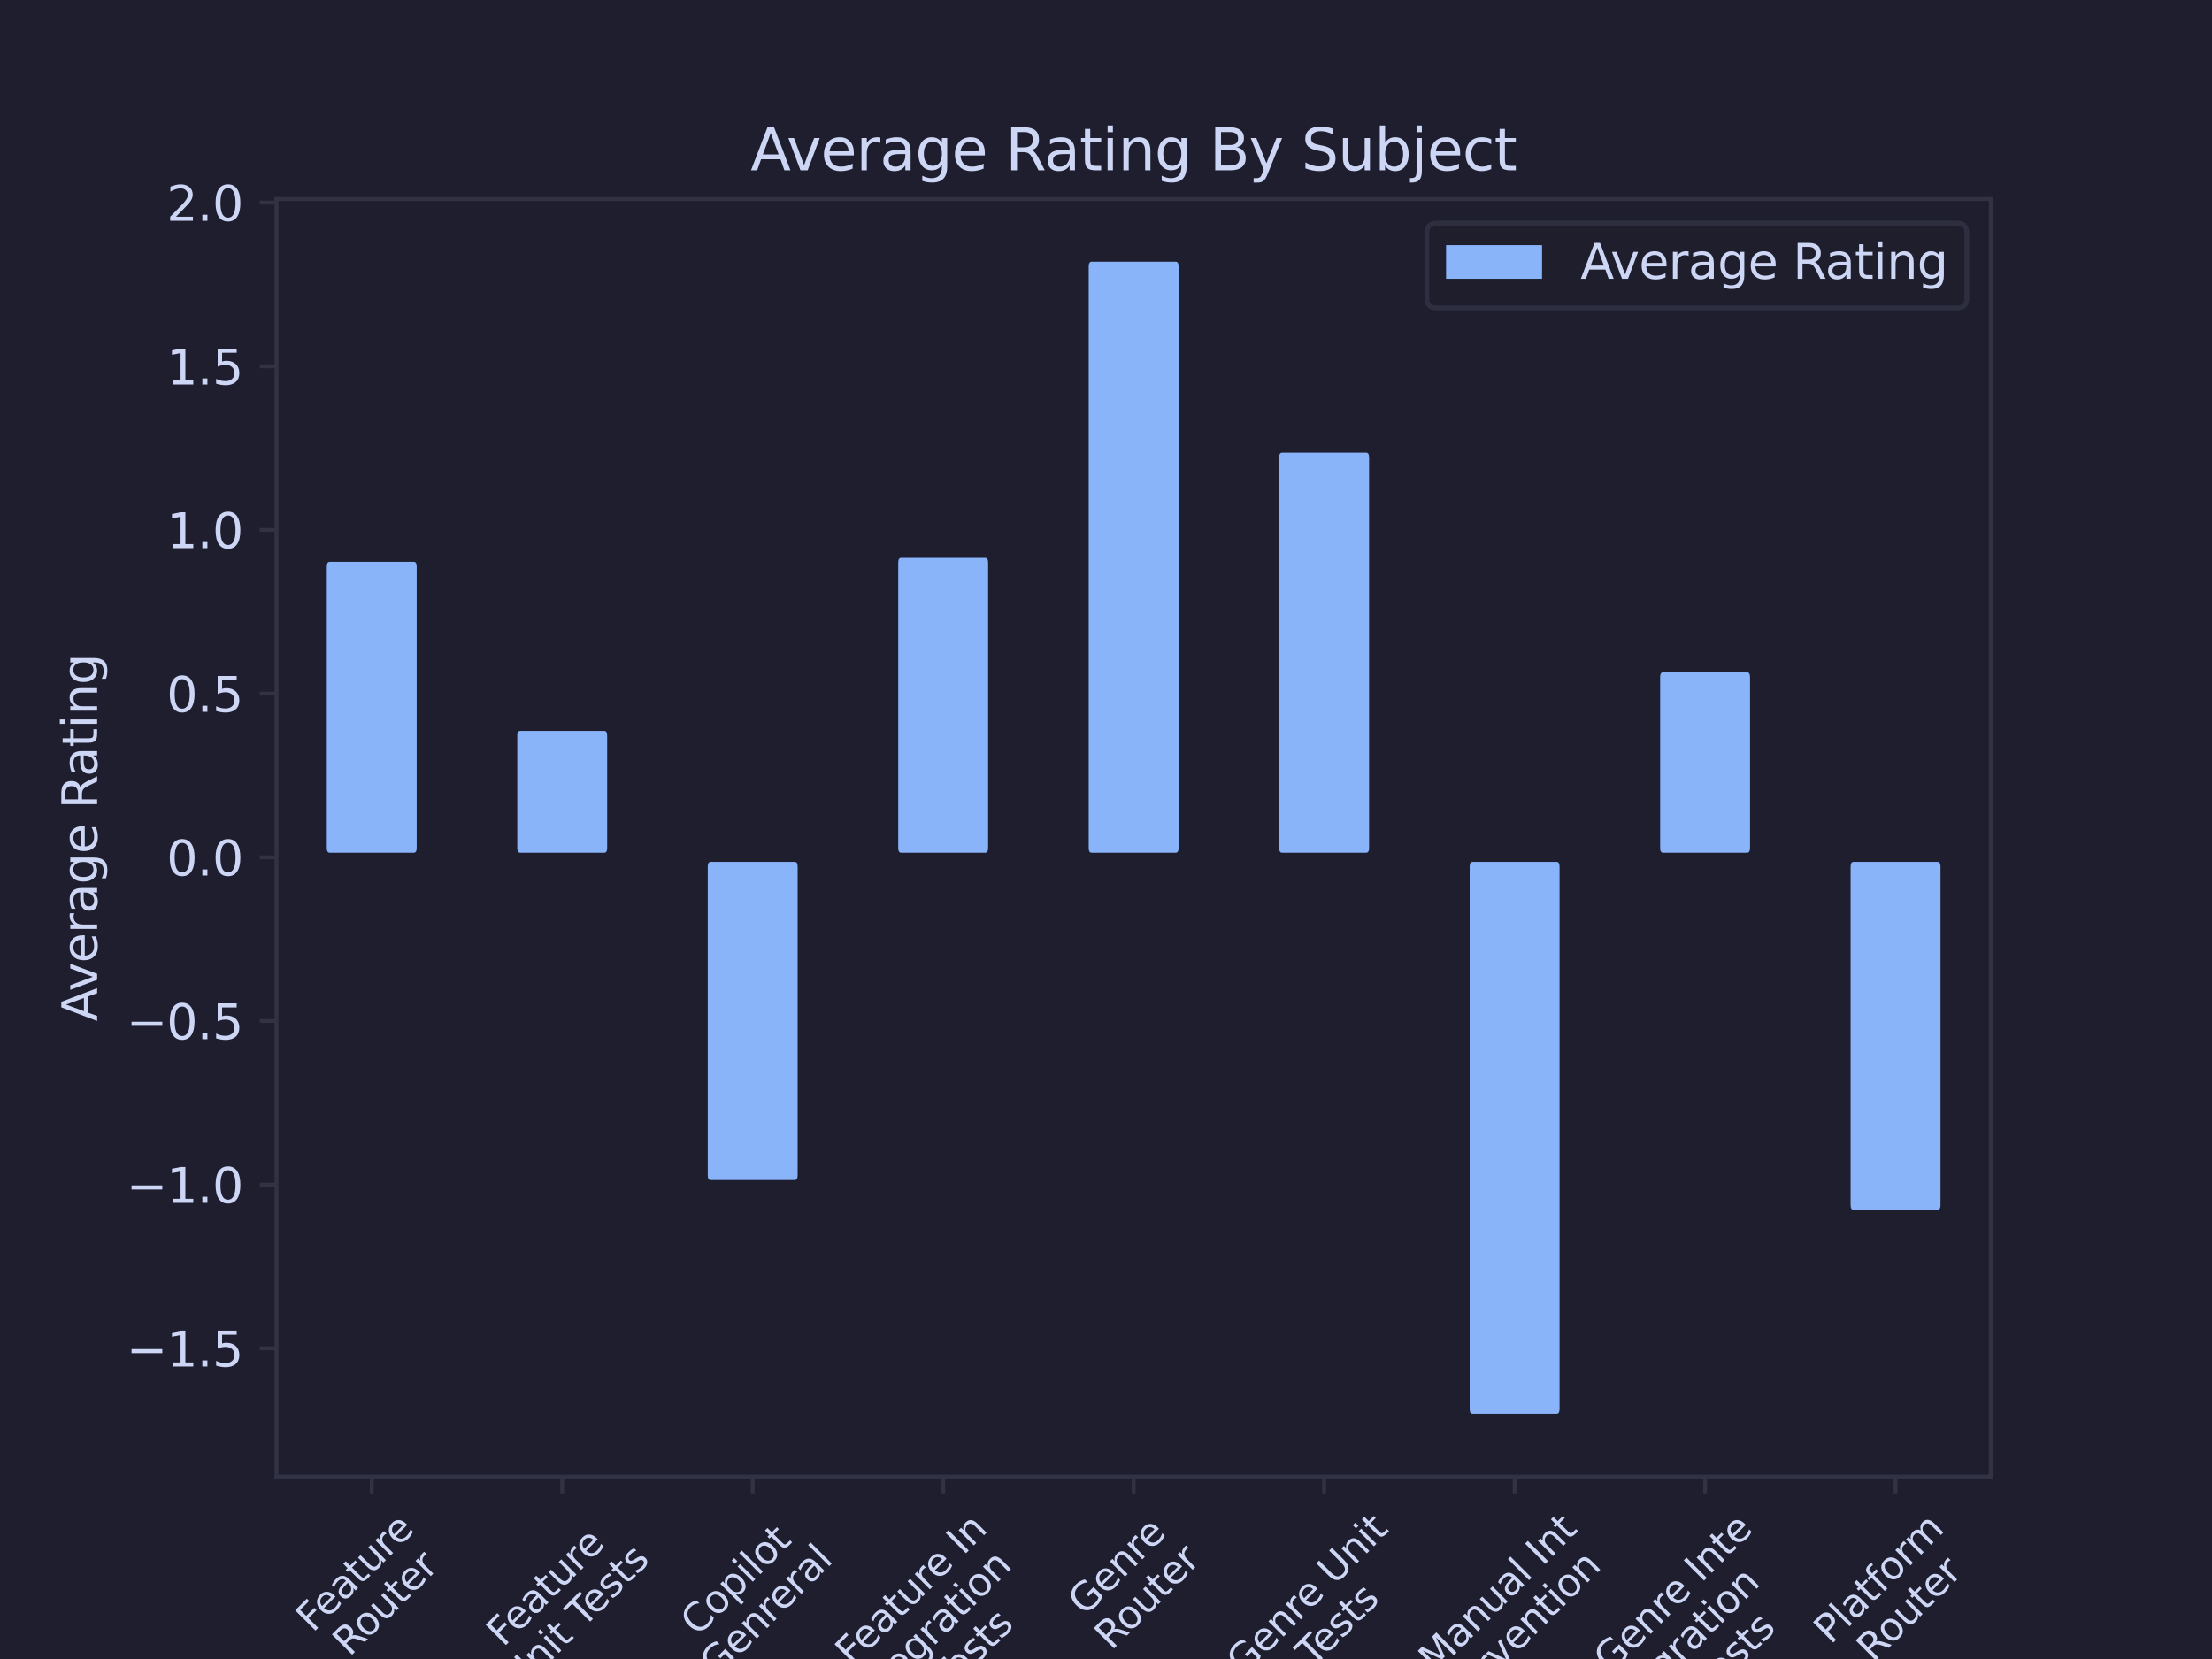 <?xml version="1.0" encoding="utf-8" standalone="no"?>
<!DOCTYPE svg PUBLIC "-//W3C//DTD SVG 1.1//EN"
  "http://www.w3.org/Graphics/SVG/1.1/DTD/svg11.dtd">
<svg xmlns:xlink="http://www.w3.org/1999/xlink" width="460.8pt" height="345.6pt" viewBox="0 0 460.8 345.6" xmlns="http://www.w3.org/2000/svg" version="1.1">
 <defs>
  <style type="text/css">*{stroke-linejoin: round; stroke-linecap: butt}</style>
 </defs>
 <g id="figure_1">
  <g id="patch_1">
   <path d="M 0 345.6 
L 460.8 345.6 
L 460.8 0 
L 0 0 
z
" style="fill: #1e1e2e"/>
  </g>
  <g id="axes_1">
   <g id="patch_2">
    <path d="M 57.6 307.584 
L 414.72 307.584 
L 414.72 41.472 
L 57.6 41.472 
z
" style="fill: #1e1e2e"/>
   </g>
   <g id="patch_3">
    <path d="M 386.111 252.022 
L 403.649 252.022 
Q 404.244 252.022 404.244 250.999 
L 404.244 180.563 
Q 404.244 179.54 403.649 179.54 
L 386.111 179.54 
Q 385.516 179.54 385.516 180.563 
L 385.516 250.999 
Q 385.516 252.022 386.111 252.022 
z
" clip-path="url(#p9efc3d60d2)" style="fill: #89b4fa"/>
   </g>
   <g id="patch_4">
    <path d="M 346.431 177.631 
L 363.969 177.631 
Q 364.564 177.631 364.564 176.608 
L 364.564 141.086 
Q 364.564 140.063 363.969 140.063 
L 346.431 140.063 
Q 345.836 140.063 345.836 141.086 
L 345.836 176.608 
Q 345.836 177.631 346.431 177.631 
z
" clip-path="url(#p9efc3d60d2)" style="fill: #89b4fa"/>
   </g>
   <g id="patch_5">
    <path d="M 306.751 294.533 
L 324.289 294.533 
Q 324.884 294.533 324.884 293.51 
L 324.884 180.563 
Q 324.884 179.54 324.289 179.54 
L 306.751 179.54 
Q 306.156 179.54 306.156 180.563 
L 306.156 293.51 
Q 306.156 294.533 306.751 294.533 
z
" clip-path="url(#p9efc3d60d2)" style="fill: #89b4fa"/>
   </g>
   <g id="patch_6">
    <path d="M 267.071 177.631 
L 284.609 177.631 
Q 285.204 177.631 285.204 176.608 
L 285.204 95.322 
Q 285.204 94.299 284.609 94.299 
L 267.071 94.299 
Q 266.476 94.299 266.476 95.322 
L 266.476 176.608 
Q 266.476 177.631 267.071 177.631 
z
" clip-path="url(#p9efc3d60d2)" style="fill: #89b4fa"/>
   </g>
   <g id="patch_7">
    <path d="M 227.391 177.631 
L 244.929 177.631 
Q 245.524 177.631 245.524 176.608 
L 245.524 55.546 
Q 245.524 54.523 244.929 54.523 
L 227.391 54.523 
Q 226.796 54.523 226.796 55.546 
L 226.796 176.608 
Q 226.796 177.631 227.391 177.631 
z
" clip-path="url(#p9efc3d60d2)" style="fill: #89b4fa"/>
   </g>
   <g id="patch_8">
    <path d="M 187.711 177.631 
L 205.249 177.631 
Q 205.844 177.631 205.844 176.608 
L 205.844 117.239 
Q 205.844 116.217 205.249 116.217 
L 187.711 116.217 
Q 187.116 116.217 187.116 117.239 
L 187.116 176.608 
Q 187.116 177.631 187.711 177.631 
z
" clip-path="url(#p9efc3d60d2)" style="fill: #89b4fa"/>
   </g>
   <g id="patch_9">
    <path d="M 148.031 245.823 
L 165.569 245.823 
Q 166.164 245.823 166.164 244.8 
L 166.164 180.563 
Q 166.164 179.54 165.569 179.54 
L 148.031 179.54 
Q 147.436 179.54 147.436 180.563 
L 147.436 244.8 
Q 147.436 245.823 148.031 245.823 
z
" clip-path="url(#p9efc3d60d2)" style="fill: #89b4fa"/>
   </g>
   <g id="patch_10">
    <path d="M 108.351 177.631 
L 125.889 177.631 
Q 126.484 177.631 126.484 176.608 
L 126.484 153.286 
Q 126.484 152.263 125.889 152.263 
L 108.351 152.263 
Q 107.756 152.263 107.756 153.286 
L 107.756 176.608 
Q 107.756 177.631 108.351 177.631 
z
" clip-path="url(#p9efc3d60d2)" style="fill: #89b4fa"/>
   </g>
   <g id="patch_11">
    <path d="M 68.671 177.631 
L 86.209 177.631 
Q 86.804 177.631 86.804 176.608 
L 86.804 118.051 
Q 86.804 117.028 86.209 117.028 
L 68.671 117.028 
Q 68.076 117.028 68.076 118.051 
L 68.076 176.608 
Q 68.076 177.631 68.671 177.631 
z
" clip-path="url(#p9efc3d60d2)" style="fill: #89b4fa"/>
   </g>
   <g id="matplotlib.axis_1">
    <g id="xtick_1">
     <g id="line2d_1">
      <defs>
       <path id="m0bc616e0d0" d="M 0 0 
L 0 3.5 
" style="stroke: #313244; stroke-width: 0.8"/>
      </defs>
      <g>
       <use xlink:href="#m0bc616e0d0" x="77.44" y="307.584" style="fill: #313244; stroke: #313244; stroke-width: 0.8"/>
      </g>
     </g>
     <g id="text_1">
      <!-- Feature -->
      <g style="fill: #cdd6f4" transform="translate(65.148 340.254) rotate(-45) scale(0.08 -0.08)">
       <defs>
        <path id="DejaVuSans-46" d="M 628 4666 
L 3309 4666 
L 3309 4134 
L 1259 4134 
L 1259 2759 
L 3109 2759 
L 3109 2228 
L 1259 2228 
L 1259 0 
L 628 0 
L 628 4666 
z
" transform="scale(0.016)"/>
        <path id="DejaVuSans-65" d="M 3597 1894 
L 3597 1613 
L 953 1613 
Q 991 1019 1311 708 
Q 1631 397 2203 397 
Q 2534 397 2845 478 
Q 3156 559 3463 722 
L 3463 178 
Q 3153 47 2828 -22 
Q 2503 -91 2169 -91 
Q 1331 -91 842 396 
Q 353 884 353 1716 
Q 353 2575 817 3079 
Q 1281 3584 2069 3584 
Q 2775 3584 3186 3129 
Q 3597 2675 3597 1894 
z
M 3022 2063 
Q 3016 2534 2758 2815 
Q 2500 3097 2075 3097 
Q 1594 3097 1305 2825 
Q 1016 2553 972 2059 
L 3022 2063 
z
" transform="scale(0.016)"/>
        <path id="DejaVuSans-61" d="M 2194 1759 
Q 1497 1759 1228 1600 
Q 959 1441 959 1056 
Q 959 750 1161 570 
Q 1363 391 1709 391 
Q 2188 391 2477 730 
Q 2766 1069 2766 1631 
L 2766 1759 
L 2194 1759 
z
M 3341 1997 
L 3341 0 
L 2766 0 
L 2766 531 
Q 2569 213 2275 61 
Q 1981 -91 1556 -91 
Q 1019 -91 701 211 
Q 384 513 384 1019 
Q 384 1609 779 1909 
Q 1175 2209 1959 2209 
L 2766 2209 
L 2766 2266 
Q 2766 2663 2505 2880 
Q 2244 3097 1772 3097 
Q 1472 3097 1187 3025 
Q 903 2953 641 2809 
L 641 3341 
Q 956 3463 1253 3523 
Q 1550 3584 1831 3584 
Q 2591 3584 2966 3190 
Q 3341 2797 3341 1997 
z
" transform="scale(0.016)"/>
        <path id="DejaVuSans-74" d="M 1172 4494 
L 1172 3500 
L 2356 3500 
L 2356 3053 
L 1172 3053 
L 1172 1153 
Q 1172 725 1289 603 
Q 1406 481 1766 481 
L 2356 481 
L 2356 0 
L 1766 0 
Q 1100 0 847 248 
Q 594 497 594 1153 
L 594 3053 
L 172 3053 
L 172 3500 
L 594 3500 
L 594 4494 
L 1172 4494 
z
" transform="scale(0.016)"/>
        <path id="DejaVuSans-75" d="M 544 1381 
L 544 3500 
L 1119 3500 
L 1119 1403 
Q 1119 906 1312 657 
Q 1506 409 1894 409 
Q 2359 409 2629 706 
Q 2900 1003 2900 1516 
L 2900 3500 
L 3475 3500 
L 3475 0 
L 2900 0 
L 2900 538 
Q 2691 219 2414 64 
Q 2138 -91 1772 -91 
Q 1169 -91 856 284 
Q 544 659 544 1381 
z
M 1991 3584 
L 1991 3584 
z
" transform="scale(0.016)"/>
        <path id="DejaVuSans-72" d="M 2631 2963 
Q 2534 3019 2420 3045 
Q 2306 3072 2169 3072 
Q 1681 3072 1420 2755 
Q 1159 2438 1159 1844 
L 1159 0 
L 581 0 
L 581 3500 
L 1159 3500 
L 1159 2956 
Q 1341 3275 1631 3429 
Q 1922 3584 2338 3584 
Q 2397 3584 2469 3576 
Q 2541 3569 2628 3553 
L 2631 2963 
z
" transform="scale(0.016)"/>
       </defs>
       <use xlink:href="#DejaVuSans-46"/>
       <use xlink:href="#DejaVuSans-65" x="52.02"/>
       <use xlink:href="#DejaVuSans-61" x="113.543"/>
       <use xlink:href="#DejaVuSans-74" x="174.822"/>
       <use xlink:href="#DejaVuSans-75" x="214.031"/>
       <use xlink:href="#DejaVuSans-72" x="277.41"/>
       <use xlink:href="#DejaVuSans-65" x="316.273"/>
      </g>
      <!-- Router -->
      <g style="fill: #cdd6f4" transform="translate(72.795 345.276) rotate(-45) scale(0.08 -0.08)">
       <defs>
        <path id="DejaVuSans-52" d="M 2841 2188 
Q 3044 2119 3236 1894 
Q 3428 1669 3622 1275 
L 4263 0 
L 3584 0 
L 2988 1197 
Q 2756 1666 2539 1819 
Q 2322 1972 1947 1972 
L 1259 1972 
L 1259 0 
L 628 0 
L 628 4666 
L 2053 4666 
Q 2853 4666 3247 4331 
Q 3641 3997 3641 3322 
Q 3641 2881 3436 2590 
Q 3231 2300 2841 2188 
z
M 1259 4147 
L 1259 2491 
L 2053 2491 
Q 2509 2491 2742 2702 
Q 2975 2913 2975 3322 
Q 2975 3731 2742 3939 
Q 2509 4147 2053 4147 
L 1259 4147 
z
" transform="scale(0.016)"/>
        <path id="DejaVuSans-6f" d="M 1959 3097 
Q 1497 3097 1228 2736 
Q 959 2375 959 1747 
Q 959 1119 1226 758 
Q 1494 397 1959 397 
Q 2419 397 2687 759 
Q 2956 1122 2956 1747 
Q 2956 2369 2687 2733 
Q 2419 3097 1959 3097 
z
M 1959 3584 
Q 2709 3584 3137 3096 
Q 3566 2609 3566 1747 
Q 3566 888 3137 398 
Q 2709 -91 1959 -91 
Q 1206 -91 779 398 
Q 353 888 353 1747 
Q 353 2609 779 3096 
Q 1206 3584 1959 3584 
z
" transform="scale(0.016)"/>
       </defs>
       <use xlink:href="#DejaVuSans-52"/>
       <use xlink:href="#DejaVuSans-6f" x="64.982"/>
       <use xlink:href="#DejaVuSans-75" x="126.164"/>
       <use xlink:href="#DejaVuSans-74" x="189.543"/>
       <use xlink:href="#DejaVuSans-65" x="228.752"/>
       <use xlink:href="#DejaVuSans-72" x="290.275"/>
      </g>
     </g>
    </g>
    <g id="xtick_2">
     <g id="line2d_2">
      <g>
       <use xlink:href="#m0bc616e0d0" x="117.12" y="307.584" style="fill: #313244; stroke: #313244; stroke-width: 0.8"/>
      </g>
     </g>
     <g id="text_2">
      <!-- Feature -->
      <g style="fill: #cdd6f4" transform="translate(104.828 343.267) rotate(-45) scale(0.08 -0.08)">
       <use xlink:href="#DejaVuSans-46"/>
       <use xlink:href="#DejaVuSans-65" x="52.02"/>
       <use xlink:href="#DejaVuSans-61" x="113.543"/>
       <use xlink:href="#DejaVuSans-74" x="174.822"/>
       <use xlink:href="#DejaVuSans-75" x="214.031"/>
       <use xlink:href="#DejaVuSans-72" x="277.41"/>
       <use xlink:href="#DejaVuSans-65" x="316.273"/>
      </g>
      <!-- Unit Tests -->
      <g style="fill: #cdd6f4" transform="translate(108.149 352.615) rotate(-45) scale(0.08 -0.08)">
       <defs>
        <path id="DejaVuSans-55" d="M 556 4666 
L 1191 4666 
L 1191 1831 
Q 1191 1081 1462 751 
Q 1734 422 2344 422 
Q 2950 422 3222 751 
Q 3494 1081 3494 1831 
L 3494 4666 
L 4128 4666 
L 4128 1753 
Q 4128 841 3676 375 
Q 3225 -91 2344 -91 
Q 1459 -91 1007 375 
Q 556 841 556 1753 
L 556 4666 
z
" transform="scale(0.016)"/>
        <path id="DejaVuSans-6e" d="M 3513 2113 
L 3513 0 
L 2938 0 
L 2938 2094 
Q 2938 2591 2744 2837 
Q 2550 3084 2163 3084 
Q 1697 3084 1428 2787 
Q 1159 2491 1159 1978 
L 1159 0 
L 581 0 
L 581 3500 
L 1159 3500 
L 1159 2956 
Q 1366 3272 1645 3428 
Q 1925 3584 2291 3584 
Q 2894 3584 3203 3211 
Q 3513 2838 3513 2113 
z
" transform="scale(0.016)"/>
        <path id="DejaVuSans-69" d="M 603 3500 
L 1178 3500 
L 1178 0 
L 603 0 
L 603 3500 
z
M 603 4863 
L 1178 4863 
L 1178 4134 
L 603 4134 
L 603 4863 
z
" transform="scale(0.016)"/>
        <path id="DejaVuSans-20" transform="scale(0.016)"/>
        <path id="DejaVuSans-54" d="M -19 4666 
L 3928 4666 
L 3928 4134 
L 2272 4134 
L 2272 0 
L 1638 0 
L 1638 4134 
L -19 4134 
L -19 4666 
z
" transform="scale(0.016)"/>
        <path id="DejaVuSans-73" d="M 2834 3397 
L 2834 2853 
Q 2591 2978 2328 3040 
Q 2066 3103 1784 3103 
Q 1356 3103 1142 2972 
Q 928 2841 928 2578 
Q 928 2378 1081 2264 
Q 1234 2150 1697 2047 
L 1894 2003 
Q 2506 1872 2764 1633 
Q 3022 1394 3022 966 
Q 3022 478 2636 193 
Q 2250 -91 1575 -91 
Q 1294 -91 989 -36 
Q 684 19 347 128 
L 347 722 
Q 666 556 975 473 
Q 1284 391 1588 391 
Q 1994 391 2212 530 
Q 2431 669 2431 922 
Q 2431 1156 2273 1281 
Q 2116 1406 1581 1522 
L 1381 1569 
Q 847 1681 609 1914 
Q 372 2147 372 2553 
Q 372 3047 722 3315 
Q 1072 3584 1716 3584 
Q 2034 3584 2315 3537 
Q 2597 3491 2834 3397 
z
" transform="scale(0.016)"/>
       </defs>
       <use xlink:href="#DejaVuSans-55"/>
       <use xlink:href="#DejaVuSans-6e" x="73.193"/>
       <use xlink:href="#DejaVuSans-69" x="136.572"/>
       <use xlink:href="#DejaVuSans-74" x="164.355"/>
       <use xlink:href="#DejaVuSans-20" x="203.564"/>
       <use xlink:href="#DejaVuSans-54" x="235.352"/>
       <use xlink:href="#DejaVuSans-65" x="279.436"/>
       <use xlink:href="#DejaVuSans-73" x="340.959"/>
       <use xlink:href="#DejaVuSans-74" x="393.059"/>
       <use xlink:href="#DejaVuSans-73" x="432.268"/>
      </g>
     </g>
    </g>
    <g id="xtick_3">
     <g id="line2d_3">
      <g>
       <use xlink:href="#m0bc616e0d0" x="156.8" y="307.584" style="fill: #313244; stroke: #313244; stroke-width: 0.8"/>
      </g>
     </g>
     <g id="text_3">
      <!-- Copilot -->
      <g style="fill: #cdd6f4" transform="translate(145.281 341.04) rotate(-45) scale(0.08 -0.08)">
       <defs>
        <path id="DejaVuSans-43" d="M 4122 4306 
L 4122 3641 
Q 3803 3938 3442 4084 
Q 3081 4231 2675 4231 
Q 1875 4231 1450 3742 
Q 1025 3253 1025 2328 
Q 1025 1406 1450 917 
Q 1875 428 2675 428 
Q 3081 428 3442 575 
Q 3803 722 4122 1019 
L 4122 359 
Q 3791 134 3420 21 
Q 3050 -91 2638 -91 
Q 1578 -91 968 557 
Q 359 1206 359 2328 
Q 359 3453 968 4101 
Q 1578 4750 2638 4750 
Q 3056 4750 3426 4639 
Q 3797 4528 4122 4306 
z
" transform="scale(0.016)"/>
        <path id="DejaVuSans-70" d="M 1159 525 
L 1159 -1331 
L 581 -1331 
L 581 3500 
L 1159 3500 
L 1159 2969 
Q 1341 3281 1617 3432 
Q 1894 3584 2278 3584 
Q 2916 3584 3314 3078 
Q 3713 2572 3713 1747 
Q 3713 922 3314 415 
Q 2916 -91 2278 -91 
Q 1894 -91 1617 61 
Q 1341 213 1159 525 
z
M 3116 1747 
Q 3116 2381 2855 2742 
Q 2594 3103 2138 3103 
Q 1681 3103 1420 2742 
Q 1159 2381 1159 1747 
Q 1159 1113 1420 752 
Q 1681 391 2138 391 
Q 2594 391 2855 752 
Q 3116 1113 3116 1747 
z
" transform="scale(0.016)"/>
        <path id="DejaVuSans-6c" d="M 603 4863 
L 1178 4863 
L 1178 0 
L 603 0 
L 603 4863 
z
" transform="scale(0.016)"/>
       </defs>
       <use xlink:href="#DejaVuSans-43"/>
       <use xlink:href="#DejaVuSans-6f" x="69.824"/>
       <use xlink:href="#DejaVuSans-70" x="131.006"/>
       <use xlink:href="#DejaVuSans-69" x="194.482"/>
       <use xlink:href="#DejaVuSans-6c" x="222.266"/>
       <use xlink:href="#DejaVuSans-6f" x="250.049"/>
       <use xlink:href="#DejaVuSans-74" x="311.23"/>
      </g>
      <!-- Genreral -->
      <g style="fill: #cdd6f4" transform="translate(149.282 349.708) rotate(-45) scale(0.08 -0.08)">
       <defs>
        <path id="DejaVuSans-47" d="M 3809 666 
L 3809 1919 
L 2778 1919 
L 2778 2438 
L 4434 2438 
L 4434 434 
Q 4069 175 3628 42 
Q 3188 -91 2688 -91 
Q 1594 -91 976 548 
Q 359 1188 359 2328 
Q 359 3472 976 4111 
Q 1594 4750 2688 4750 
Q 3144 4750 3555 4637 
Q 3966 4525 4313 4306 
L 4313 3634 
Q 3963 3931 3569 4081 
Q 3175 4231 2741 4231 
Q 1884 4231 1454 3753 
Q 1025 3275 1025 2328 
Q 1025 1384 1454 906 
Q 1884 428 2741 428 
Q 3075 428 3337 486 
Q 3600 544 3809 666 
z
" transform="scale(0.016)"/>
       </defs>
       <use xlink:href="#DejaVuSans-47"/>
       <use xlink:href="#DejaVuSans-65" x="77.49"/>
       <use xlink:href="#DejaVuSans-6e" x="139.014"/>
       <use xlink:href="#DejaVuSans-72" x="202.393"/>
       <use xlink:href="#DejaVuSans-65" x="241.256"/>
       <use xlink:href="#DejaVuSans-72" x="302.779"/>
       <use xlink:href="#DejaVuSans-61" x="343.893"/>
       <use xlink:href="#DejaVuSans-6c" x="405.172"/>
      </g>
     </g>
    </g>
    <g id="xtick_4">
     <g id="line2d_4">
      <g>
       <use xlink:href="#m0bc616e0d0" x="196.48" y="307.584" style="fill: #313244; stroke: #313244; stroke-width: 0.8"/>
      </g>
     </g>
     <g id="text_4">
      <!-- Feature In -->
      <g style="fill: #cdd6f4" transform="translate(177.495 347.305) rotate(-45) scale(0.08 -0.08)">
       <defs>
        <path id="DejaVuSans-49" d="M 628 4666 
L 1259 4666 
L 1259 0 
L 628 0 
L 628 4666 
z
" transform="scale(0.016)"/>
       </defs>
       <use xlink:href="#DejaVuSans-46"/>
       <use xlink:href="#DejaVuSans-65" x="52.02"/>
       <use xlink:href="#DejaVuSans-61" x="113.543"/>
       <use xlink:href="#DejaVuSans-74" x="174.822"/>
       <use xlink:href="#DejaVuSans-75" x="214.031"/>
       <use xlink:href="#DejaVuSans-72" x="277.41"/>
       <use xlink:href="#DejaVuSans-65" x="316.273"/>
       <use xlink:href="#DejaVuSans-20" x="377.797"/>
       <use xlink:href="#DejaVuSans-49" x="409.584"/>
       <use xlink:href="#DejaVuSans-6e" x="439.076"/>
      </g>
      <!-- tegration -->
      <g style="fill: #cdd6f4" transform="translate(185.082 352.387) rotate(-45) scale(0.08 -0.08)">
       <defs>
        <path id="DejaVuSans-67" d="M 2906 1791 
Q 2906 2416 2648 2759 
Q 2391 3103 1925 3103 
Q 1463 3103 1205 2759 
Q 947 2416 947 1791 
Q 947 1169 1205 825 
Q 1463 481 1925 481 
Q 2391 481 2648 825 
Q 2906 1169 2906 1791 
z
M 3481 434 
Q 3481 -459 3084 -895 
Q 2688 -1331 1869 -1331 
Q 1566 -1331 1297 -1286 
Q 1028 -1241 775 -1147 
L 775 -588 
Q 1028 -725 1275 -790 
Q 1522 -856 1778 -856 
Q 2344 -856 2625 -561 
Q 2906 -266 2906 331 
L 2906 616 
Q 2728 306 2450 153 
Q 2172 0 1784 0 
Q 1141 0 747 490 
Q 353 981 353 1791 
Q 353 2603 747 3093 
Q 1141 3584 1784 3584 
Q 2172 3584 2450 3431 
Q 2728 3278 2906 2969 
L 2906 3500 
L 3481 3500 
L 3481 434 
z
" transform="scale(0.016)"/>
       </defs>
       <use xlink:href="#DejaVuSans-74"/>
       <use xlink:href="#DejaVuSans-65" x="39.209"/>
       <use xlink:href="#DejaVuSans-67" x="100.732"/>
       <use xlink:href="#DejaVuSans-72" x="164.209"/>
       <use xlink:href="#DejaVuSans-61" x="205.322"/>
       <use xlink:href="#DejaVuSans-74" x="266.602"/>
       <use xlink:href="#DejaVuSans-69" x="305.811"/>
       <use xlink:href="#DejaVuSans-6f" x="333.594"/>
       <use xlink:href="#DejaVuSans-6e" x="394.775"/>
      </g>
      <!-- Tests -->
      <g style="fill: #cdd6f4" transform="translate(197.333 352.806) rotate(-45) scale(0.08 -0.08)">
       <use xlink:href="#DejaVuSans-54"/>
       <use xlink:href="#DejaVuSans-65" x="44.084"/>
       <use xlink:href="#DejaVuSans-73" x="105.607"/>
       <use xlink:href="#DejaVuSans-74" x="157.707"/>
       <use xlink:href="#DejaVuSans-73" x="196.916"/>
      </g>
     </g>
    </g>
    <g id="xtick_5">
     <g id="line2d_5">
      <g>
       <use xlink:href="#m0bc616e0d0" x="236.16" y="307.584" style="fill: #313244; stroke: #313244; stroke-width: 0.8"/>
      </g>
     </g>
     <g id="text_5">
      <!-- Genre -->
      <g style="fill: #cdd6f4" transform="translate(225.99 336.819) rotate(-45) scale(0.08 -0.08)">
       <use xlink:href="#DejaVuSans-47"/>
       <use xlink:href="#DejaVuSans-65" x="77.49"/>
       <use xlink:href="#DejaVuSans-6e" x="139.014"/>
       <use xlink:href="#DejaVuSans-72" x="202.393"/>
       <use xlink:href="#DejaVuSans-65" x="241.256"/>
      </g>
      <!-- Router -->
      <g style="fill: #cdd6f4" transform="translate(231.515 343.963) rotate(-45) scale(0.08 -0.08)">
       <use xlink:href="#DejaVuSans-52"/>
       <use xlink:href="#DejaVuSans-6f" x="64.982"/>
       <use xlink:href="#DejaVuSans-75" x="126.164"/>
       <use xlink:href="#DejaVuSans-74" x="189.543"/>
       <use xlink:href="#DejaVuSans-65" x="228.752"/>
       <use xlink:href="#DejaVuSans-72" x="290.275"/>
      </g>
     </g>
    </g>
    <g id="xtick_6">
     <g id="line2d_6">
      <g>
       <use xlink:href="#m0bc616e0d0" x="275.84" y="307.584" style="fill: #313244; stroke: #313244; stroke-width: 0.8"/>
      </g>
     </g>
     <g id="text_6">
      <!-- Genre Unit -->
      <g style="fill: #cdd6f4" transform="translate(259.014 349.322) rotate(-45) scale(0.08 -0.08)">
       <use xlink:href="#DejaVuSans-47"/>
       <use xlink:href="#DejaVuSans-65" x="77.49"/>
       <use xlink:href="#DejaVuSans-6e" x="139.014"/>
       <use xlink:href="#DejaVuSans-72" x="202.393"/>
       <use xlink:href="#DejaVuSans-65" x="241.256"/>
       <use xlink:href="#DejaVuSans-20" x="302.779"/>
       <use xlink:href="#DejaVuSans-55" x="334.566"/>
       <use xlink:href="#DejaVuSans-6e" x="407.76"/>
       <use xlink:href="#DejaVuSans-69" x="471.139"/>
       <use xlink:href="#DejaVuSans-74" x="498.922"/>
      </g>
      <!-- Tests -->
      <g style="fill: #cdd6f4" transform="translate(273.525 347.48) rotate(-45) scale(0.08 -0.08)">
       <use xlink:href="#DejaVuSans-54"/>
       <use xlink:href="#DejaVuSans-65" x="44.084"/>
       <use xlink:href="#DejaVuSans-73" x="105.607"/>
       <use xlink:href="#DejaVuSans-74" x="157.707"/>
       <use xlink:href="#DejaVuSans-73" x="196.916"/>
      </g>
     </g>
    </g>
    <g id="xtick_7">
     <g id="line2d_7">
      <g>
       <use xlink:href="#m0bc616e0d0" x="315.52" y="307.584" style="fill: #313244; stroke: #313244; stroke-width: 0.8"/>
      </g>
     </g>
     <g id="text_7">
      <!-- Manual Int -->
      <g style="fill: #cdd6f4" transform="translate(299.001 348.707) rotate(-45) scale(0.08 -0.08)">
       <defs>
        <path id="DejaVuSans-4d" d="M 628 4666 
L 1569 4666 
L 2759 1491 
L 3956 4666 
L 4897 4666 
L 4897 0 
L 4281 0 
L 4281 4097 
L 3078 897 
L 2444 897 
L 1241 4097 
L 1241 0 
L 628 0 
L 628 4666 
z
" transform="scale(0.016)"/>
       </defs>
       <use xlink:href="#DejaVuSans-4d"/>
       <use xlink:href="#DejaVuSans-61" x="86.279"/>
       <use xlink:href="#DejaVuSans-6e" x="147.559"/>
       <use xlink:href="#DejaVuSans-75" x="210.938"/>
       <use xlink:href="#DejaVuSans-61" x="274.316"/>
       <use xlink:href="#DejaVuSans-6c" x="335.596"/>
       <use xlink:href="#DejaVuSans-20" x="363.379"/>
       <use xlink:href="#DejaVuSans-49" x="395.166"/>
       <use xlink:href="#DejaVuSans-6e" x="424.658"/>
       <use xlink:href="#DejaVuSans-74" x="488.037"/>
      </g>
      <!-- ervention -->
      <g style="fill: #cdd6f4" transform="translate(306.72 353.657) rotate(-45) scale(0.08 -0.08)">
       <defs>
        <path id="DejaVuSans-76" d="M 191 3500 
L 800 3500 
L 1894 563 
L 2988 3500 
L 3597 3500 
L 2284 0 
L 1503 0 
L 191 3500 
z
" transform="scale(0.016)"/>
       </defs>
       <use xlink:href="#DejaVuSans-65"/>
       <use xlink:href="#DejaVuSans-72" x="61.523"/>
       <use xlink:href="#DejaVuSans-76" x="102.637"/>
       <use xlink:href="#DejaVuSans-65" x="161.816"/>
       <use xlink:href="#DejaVuSans-6e" x="223.34"/>
       <use xlink:href="#DejaVuSans-74" x="286.719"/>
       <use xlink:href="#DejaVuSans-69" x="325.928"/>
       <use xlink:href="#DejaVuSans-6f" x="353.711"/>
       <use xlink:href="#DejaVuSans-6e" x="414.893"/>
      </g>
     </g>
    </g>
    <g id="xtick_8">
     <g id="line2d_8">
      <g>
       <use xlink:href="#m0bc616e0d0" x="355.2" y="307.584" style="fill: #313244; stroke: #313244; stroke-width: 0.8"/>
      </g>
     </g>
     <g id="text_8">
      <!-- Genre Inte -->
      <g style="fill: #cdd6f4" transform="translate(335.488 348.76) rotate(-45) scale(0.08 -0.08)">
       <use xlink:href="#DejaVuSans-47"/>
       <use xlink:href="#DejaVuSans-65" x="77.49"/>
       <use xlink:href="#DejaVuSans-6e" x="139.014"/>
       <use xlink:href="#DejaVuSans-72" x="202.393"/>
       <use xlink:href="#DejaVuSans-65" x="241.256"/>
       <use xlink:href="#DejaVuSans-20" x="302.779"/>
       <use xlink:href="#DejaVuSans-49" x="334.566"/>
       <use xlink:href="#DejaVuSans-6e" x="364.059"/>
       <use xlink:href="#DejaVuSans-74" x="427.438"/>
       <use xlink:href="#DejaVuSans-65" x="466.646"/>
      </g>
      <!-- gration -->
      <g style="fill: #cdd6f4" transform="translate(346.652 350.265) rotate(-45) scale(0.08 -0.08)">
       <use xlink:href="#DejaVuSans-67"/>
       <use xlink:href="#DejaVuSans-72" x="63.477"/>
       <use xlink:href="#DejaVuSans-61" x="104.59"/>
       <use xlink:href="#DejaVuSans-74" x="165.869"/>
       <use xlink:href="#DejaVuSans-69" x="205.078"/>
       <use xlink:href="#DejaVuSans-6f" x="232.861"/>
       <use xlink:href="#DejaVuSans-6e" x="294.043"/>
      </g>
      <!-- Tests -->
      <g style="fill: #cdd6f4" transform="translate(356.053 353.533) rotate(-45) scale(0.08 -0.08)">
       <use xlink:href="#DejaVuSans-54"/>
       <use xlink:href="#DejaVuSans-65" x="44.084"/>
       <use xlink:href="#DejaVuSans-73" x="105.607"/>
       <use xlink:href="#DejaVuSans-74" x="157.707"/>
       <use xlink:href="#DejaVuSans-73" x="196.916"/>
      </g>
     </g>
    </g>
    <g id="xtick_9">
     <g id="line2d_9">
      <g>
       <use xlink:href="#m0bc616e0d0" x="394.88" y="307.584" style="fill: #313244; stroke: #313244; stroke-width: 0.8"/>
      </g>
     </g>
     <g id="text_9">
      <!-- Platform -->
      <g style="fill: #cdd6f4" transform="translate(381.346 342.738) rotate(-45) scale(0.08 -0.08)">
       <defs>
        <path id="DejaVuSans-50" d="M 1259 4147 
L 1259 2394 
L 2053 2394 
Q 2494 2394 2734 2622 
Q 2975 2850 2975 3272 
Q 2975 3691 2734 3919 
Q 2494 4147 2053 4147 
L 1259 4147 
z
M 628 4666 
L 2053 4666 
Q 2838 4666 3239 4311 
Q 3641 3956 3641 3272 
Q 3641 2581 3239 2228 
Q 2838 1875 2053 1875 
L 1259 1875 
L 1259 0 
L 628 0 
L 628 4666 
z
" transform="scale(0.016)"/>
        <path id="DejaVuSans-66" d="M 2375 4863 
L 2375 4384 
L 1825 4384 
Q 1516 4384 1395 4259 
Q 1275 4134 1275 3809 
L 1275 3500 
L 2222 3500 
L 2222 3053 
L 1275 3053 
L 1275 0 
L 697 0 
L 697 3053 
L 147 3053 
L 147 3500 
L 697 3500 
L 697 3744 
Q 697 4328 969 4595 
Q 1241 4863 1831 4863 
L 2375 4863 
z
" transform="scale(0.016)"/>
        <path id="DejaVuSans-6d" d="M 3328 2828 
Q 3544 3216 3844 3400 
Q 4144 3584 4550 3584 
Q 5097 3584 5394 3201 
Q 5691 2819 5691 2113 
L 5691 0 
L 5113 0 
L 5113 2094 
Q 5113 2597 4934 2840 
Q 4756 3084 4391 3084 
Q 3944 3084 3684 2787 
Q 3425 2491 3425 1978 
L 3425 0 
L 2847 0 
L 2847 2094 
Q 2847 2600 2669 2842 
Q 2491 3084 2119 3084 
Q 1678 3084 1418 2786 
Q 1159 2488 1159 1978 
L 1159 0 
L 581 0 
L 581 3500 
L 1159 3500 
L 1159 2956 
Q 1356 3278 1631 3431 
Q 1906 3584 2284 3584 
Q 2666 3584 2933 3390 
Q 3200 3197 3328 2828 
z
" transform="scale(0.016)"/>
       </defs>
       <use xlink:href="#DejaVuSans-50"/>
       <use xlink:href="#DejaVuSans-6c" x="60.303"/>
       <use xlink:href="#DejaVuSans-61" x="88.086"/>
       <use xlink:href="#DejaVuSans-74" x="149.365"/>
       <use xlink:href="#DejaVuSans-66" x="188.574"/>
       <use xlink:href="#DejaVuSans-6f" x="223.779"/>
       <use xlink:href="#DejaVuSans-72" x="284.961"/>
       <use xlink:href="#DejaVuSans-6d" x="324.324"/>
      </g>
      <!-- Router -->
      <g style="fill: #cdd6f4" transform="translate(390.235 346.518) rotate(-45) scale(0.08 -0.08)">
       <use xlink:href="#DejaVuSans-52"/>
       <use xlink:href="#DejaVuSans-6f" x="64.982"/>
       <use xlink:href="#DejaVuSans-75" x="126.164"/>
       <use xlink:href="#DejaVuSans-74" x="189.543"/>
       <use xlink:href="#DejaVuSans-65" x="228.752"/>
       <use xlink:href="#DejaVuSans-72" x="290.275"/>
      </g>
     </g>
    </g>
    <g id="text_10">
     <!-- Subject -->
     <g style="fill: #cdd6f4" transform="translate(217.468 374.204) scale(0.1 -0.1)">
      <defs>
       <path id="DejaVuSans-53" d="M 3425 4513 
L 3425 3897 
Q 3066 4069 2747 4153 
Q 2428 4238 2131 4238 
Q 1616 4238 1336 4038 
Q 1056 3838 1056 3469 
Q 1056 3159 1242 3001 
Q 1428 2844 1947 2747 
L 2328 2669 
Q 3034 2534 3370 2195 
Q 3706 1856 3706 1288 
Q 3706 609 3251 259 
Q 2797 -91 1919 -91 
Q 1588 -91 1214 -16 
Q 841 59 441 206 
L 441 856 
Q 825 641 1194 531 
Q 1563 422 1919 422 
Q 2459 422 2753 634 
Q 3047 847 3047 1241 
Q 3047 1584 2836 1778 
Q 2625 1972 2144 2069 
L 1759 2144 
Q 1053 2284 737 2584 
Q 422 2884 422 3419 
Q 422 4038 858 4394 
Q 1294 4750 2059 4750 
Q 2388 4750 2728 4690 
Q 3069 4631 3425 4513 
z
" transform="scale(0.016)"/>
       <path id="DejaVuSans-62" d="M 3116 1747 
Q 3116 2381 2855 2742 
Q 2594 3103 2138 3103 
Q 1681 3103 1420 2742 
Q 1159 2381 1159 1747 
Q 1159 1113 1420 752 
Q 1681 391 2138 391 
Q 2594 391 2855 752 
Q 3116 1113 3116 1747 
z
M 1159 2969 
Q 1341 3281 1617 3432 
Q 1894 3584 2278 3584 
Q 2916 3584 3314 3078 
Q 3713 2572 3713 1747 
Q 3713 922 3314 415 
Q 2916 -91 2278 -91 
Q 1894 -91 1617 61 
Q 1341 213 1159 525 
L 1159 0 
L 581 0 
L 581 4863 
L 1159 4863 
L 1159 2969 
z
" transform="scale(0.016)"/>
       <path id="DejaVuSans-6a" d="M 603 3500 
L 1178 3500 
L 1178 -63 
Q 1178 -731 923 -1031 
Q 669 -1331 103 -1331 
L -116 -1331 
L -116 -844 
L 38 -844 
Q 366 -844 484 -692 
Q 603 -541 603 -63 
L 603 3500 
z
M 603 4863 
L 1178 4863 
L 1178 4134 
L 603 4134 
L 603 4863 
z
" transform="scale(0.016)"/>
       <path id="DejaVuSans-63" d="M 3122 3366 
L 3122 2828 
Q 2878 2963 2633 3030 
Q 2388 3097 2138 3097 
Q 1578 3097 1268 2742 
Q 959 2388 959 1747 
Q 959 1106 1268 751 
Q 1578 397 2138 397 
Q 2388 397 2633 464 
Q 2878 531 3122 666 
L 3122 134 
Q 2881 22 2623 -34 
Q 2366 -91 2075 -91 
Q 1284 -91 818 406 
Q 353 903 353 1747 
Q 353 2603 823 3093 
Q 1294 3584 2113 3584 
Q 2378 3584 2631 3529 
Q 2884 3475 3122 3366 
z
" transform="scale(0.016)"/>
      </defs>
      <use xlink:href="#DejaVuSans-53"/>
      <use xlink:href="#DejaVuSans-75" x="63.477"/>
      <use xlink:href="#DejaVuSans-62" x="126.855"/>
      <use xlink:href="#DejaVuSans-6a" x="190.332"/>
      <use xlink:href="#DejaVuSans-65" x="218.115"/>
      <use xlink:href="#DejaVuSans-63" x="279.639"/>
      <use xlink:href="#DejaVuSans-74" x="334.619"/>
     </g>
    </g>
   </g>
   <g id="matplotlib.axis_2">
    <g id="ytick_1">
     <g id="line2d_10">
      <defs>
       <path id="md32f2e5551" d="M 0 0 
L -3.5 0 
" style="stroke: #313244; stroke-width: 0.8"/>
      </defs>
      <g>
       <use xlink:href="#md32f2e5551" x="57.6" y="280.874" style="fill: #313244; stroke: #313244; stroke-width: 0.8"/>
      </g>
     </g>
     <g id="text_11">
      <!-- −1.5 -->
      <g style="fill: #cdd6f4" transform="translate(26.317 284.674) scale(0.1 -0.1)">
       <defs>
        <path id="DejaVuSans-2212" d="M 678 2272 
L 4684 2272 
L 4684 1741 
L 678 1741 
L 678 2272 
z
" transform="scale(0.016)"/>
        <path id="DejaVuSans-31" d="M 794 531 
L 1825 531 
L 1825 4091 
L 703 3866 
L 703 4441 
L 1819 4666 
L 2450 4666 
L 2450 531 
L 3481 531 
L 3481 0 
L 794 0 
L 794 531 
z
" transform="scale(0.016)"/>
        <path id="DejaVuSans-2e" d="M 684 794 
L 1344 794 
L 1344 0 
L 684 0 
L 684 794 
z
" transform="scale(0.016)"/>
        <path id="DejaVuSans-35" d="M 691 4666 
L 3169 4666 
L 3169 4134 
L 1269 4134 
L 1269 2991 
Q 1406 3038 1543 3061 
Q 1681 3084 1819 3084 
Q 2600 3084 3056 2656 
Q 3513 2228 3513 1497 
Q 3513 744 3044 326 
Q 2575 -91 1722 -91 
Q 1428 -91 1123 -41 
Q 819 9 494 109 
L 494 744 
Q 775 591 1075 516 
Q 1375 441 1709 441 
Q 2250 441 2565 725 
Q 2881 1009 2881 1497 
Q 2881 1984 2565 2268 
Q 2250 2553 1709 2553 
Q 1456 2553 1204 2497 
Q 953 2441 691 2322 
L 691 4666 
z
" transform="scale(0.016)"/>
       </defs>
       <use xlink:href="#DejaVuSans-2212"/>
       <use xlink:href="#DejaVuSans-31" x="83.789"/>
       <use xlink:href="#DejaVuSans-2e" x="147.412"/>
       <use xlink:href="#DejaVuSans-35" x="179.199"/>
      </g>
     </g>
    </g>
    <g id="ytick_2">
     <g id="line2d_11">
      <g>
       <use xlink:href="#md32f2e5551" x="57.6" y="246.778" style="fill: #313244; stroke: #313244; stroke-width: 0.8"/>
      </g>
     </g>
     <g id="text_12">
      <!-- −1.0 -->
      <g style="fill: #cdd6f4" transform="translate(26.317 250.577) scale(0.1 -0.1)">
       <defs>
        <path id="DejaVuSans-30" d="M 2034 4250 
Q 1547 4250 1301 3770 
Q 1056 3291 1056 2328 
Q 1056 1369 1301 889 
Q 1547 409 2034 409 
Q 2525 409 2770 889 
Q 3016 1369 3016 2328 
Q 3016 3291 2770 3770 
Q 2525 4250 2034 4250 
z
M 2034 4750 
Q 2819 4750 3233 4129 
Q 3647 3509 3647 2328 
Q 3647 1150 3233 529 
Q 2819 -91 2034 -91 
Q 1250 -91 836 529 
Q 422 1150 422 2328 
Q 422 3509 836 4129 
Q 1250 4750 2034 4750 
z
" transform="scale(0.016)"/>
       </defs>
       <use xlink:href="#DejaVuSans-2212"/>
       <use xlink:href="#DejaVuSans-31" x="83.789"/>
       <use xlink:href="#DejaVuSans-2e" x="147.412"/>
       <use xlink:href="#DejaVuSans-30" x="179.199"/>
      </g>
     </g>
    </g>
    <g id="ytick_3">
     <g id="line2d_12">
      <g>
       <use xlink:href="#md32f2e5551" x="57.6" y="212.682" style="fill: #313244; stroke: #313244; stroke-width: 0.8"/>
      </g>
     </g>
     <g id="text_13">
      <!-- −0.5 -->
      <g style="fill: #cdd6f4" transform="translate(26.317 216.481) scale(0.1 -0.1)">
       <use xlink:href="#DejaVuSans-2212"/>
       <use xlink:href="#DejaVuSans-30" x="83.789"/>
       <use xlink:href="#DejaVuSans-2e" x="147.412"/>
       <use xlink:href="#DejaVuSans-35" x="179.199"/>
      </g>
     </g>
    </g>
    <g id="ytick_4">
     <g id="line2d_13">
      <g>
       <use xlink:href="#md32f2e5551" x="57.6" y="178.585" style="fill: #313244; stroke: #313244; stroke-width: 0.8"/>
      </g>
     </g>
     <g id="text_14">
      <!-- 0.0 -->
      <g style="fill: #cdd6f4" transform="translate(34.697 182.385) scale(0.1 -0.1)">
       <use xlink:href="#DejaVuSans-30"/>
       <use xlink:href="#DejaVuSans-2e" x="63.623"/>
       <use xlink:href="#DejaVuSans-30" x="95.41"/>
      </g>
     </g>
    </g>
    <g id="ytick_5">
     <g id="line2d_14">
      <g>
       <use xlink:href="#md32f2e5551" x="57.6" y="144.489" style="fill: #313244; stroke: #313244; stroke-width: 0.8"/>
      </g>
     </g>
     <g id="text_15">
      <!-- 0.5 -->
      <g style="fill: #cdd6f4" transform="translate(34.697 148.288) scale(0.1 -0.1)">
       <use xlink:href="#DejaVuSans-30"/>
       <use xlink:href="#DejaVuSans-2e" x="63.623"/>
       <use xlink:href="#DejaVuSans-35" x="95.41"/>
      </g>
     </g>
    </g>
    <g id="ytick_6">
     <g id="line2d_15">
      <g>
       <use xlink:href="#md32f2e5551" x="57.6" y="110.393" style="fill: #313244; stroke: #313244; stroke-width: 0.8"/>
      </g>
     </g>
     <g id="text_16">
      <!-- 1.0 -->
      <g style="fill: #cdd6f4" transform="translate(34.697 114.192) scale(0.1 -0.1)">
       <use xlink:href="#DejaVuSans-31"/>
       <use xlink:href="#DejaVuSans-2e" x="63.623"/>
       <use xlink:href="#DejaVuSans-30" x="95.41"/>
      </g>
     </g>
    </g>
    <g id="ytick_7">
     <g id="line2d_16">
      <g>
       <use xlink:href="#md32f2e5551" x="57.6" y="76.297" style="fill: #313244; stroke: #313244; stroke-width: 0.8"/>
      </g>
     </g>
     <g id="text_17">
      <!-- 1.5 -->
      <g style="fill: #cdd6f4" transform="translate(34.697 80.096) scale(0.1 -0.1)">
       <use xlink:href="#DejaVuSans-31"/>
       <use xlink:href="#DejaVuSans-2e" x="63.623"/>
       <use xlink:href="#DejaVuSans-35" x="95.41"/>
      </g>
     </g>
    </g>
    <g id="ytick_8">
     <g id="line2d_17">
      <g>
       <use xlink:href="#md32f2e5551" x="57.6" y="42.2" style="fill: #313244; stroke: #313244; stroke-width: 0.8"/>
      </g>
     </g>
     <g id="text_18">
      <!-- 2.0 -->
      <g style="fill: #cdd6f4" transform="translate(34.697 46) scale(0.1 -0.1)">
       <defs>
        <path id="DejaVuSans-32" d="M 1228 531 
L 3431 531 
L 3431 0 
L 469 0 
L 469 531 
Q 828 903 1448 1529 
Q 2069 2156 2228 2338 
Q 2531 2678 2651 2914 
Q 2772 3150 2772 3378 
Q 2772 3750 2511 3984 
Q 2250 4219 1831 4219 
Q 1534 4219 1204 4116 
Q 875 4013 500 3803 
L 500 4441 
Q 881 4594 1212 4672 
Q 1544 4750 1819 4750 
Q 2544 4750 2975 4387 
Q 3406 4025 3406 3419 
Q 3406 3131 3298 2873 
Q 3191 2616 2906 2266 
Q 2828 2175 2409 1742 
Q 1991 1309 1228 531 
z
" transform="scale(0.016)"/>
       </defs>
       <use xlink:href="#DejaVuSans-32"/>
       <use xlink:href="#DejaVuSans-2e" x="63.623"/>
       <use xlink:href="#DejaVuSans-30" x="95.41"/>
      </g>
     </g>
    </g>
    <g id="text_19">
     <!-- Average Rating -->
     <g style="fill: #cdd6f4" transform="translate(20.238 212.768) rotate(-90) scale(0.1 -0.1)">
      <defs>
       <path id="DejaVuSans-41" d="M 2188 4044 
L 1331 1722 
L 3047 1722 
L 2188 4044 
z
M 1831 4666 
L 2547 4666 
L 4325 0 
L 3669 0 
L 3244 1197 
L 1141 1197 
L 716 0 
L 50 0 
L 1831 4666 
z
" transform="scale(0.016)"/>
      </defs>
      <use xlink:href="#DejaVuSans-41"/>
      <use xlink:href="#DejaVuSans-76" x="62.533"/>
      <use xlink:href="#DejaVuSans-65" x="121.713"/>
      <use xlink:href="#DejaVuSans-72" x="183.236"/>
      <use xlink:href="#DejaVuSans-61" x="224.35"/>
      <use xlink:href="#DejaVuSans-67" x="285.629"/>
      <use xlink:href="#DejaVuSans-65" x="349.105"/>
      <use xlink:href="#DejaVuSans-20" x="410.629"/>
      <use xlink:href="#DejaVuSans-52" x="442.416"/>
      <use xlink:href="#DejaVuSans-61" x="509.648"/>
      <use xlink:href="#DejaVuSans-74" x="570.928"/>
      <use xlink:href="#DejaVuSans-69" x="610.137"/>
      <use xlink:href="#DejaVuSans-6e" x="637.92"/>
      <use xlink:href="#DejaVuSans-67" x="701.299"/>
     </g>
    </g>
   </g>
   <g id="patch_12">
    <path d="M 57.6 307.584 
L 57.6 41.472 
" style="fill: none; stroke: #313244; stroke-width: 0.8; stroke-linejoin: miter; stroke-linecap: square"/>
   </g>
   <g id="patch_13">
    <path d="M 414.72 307.584 
L 414.72 41.472 
" style="fill: none; stroke: #313244; stroke-width: 0.8; stroke-linejoin: miter; stroke-linecap: square"/>
   </g>
   <g id="patch_14">
    <path d="M 57.6 307.584 
L 414.72 307.584 
" style="fill: none; stroke: #313244; stroke-width: 0.8; stroke-linejoin: miter; stroke-linecap: square"/>
   </g>
   <g id="patch_15">
    <path d="M 57.6 41.472 
L 414.72 41.472 
" style="fill: none; stroke: #313244; stroke-width: 0.8; stroke-linejoin: miter; stroke-linecap: square"/>
   </g>
   <g id="text_20">
    <!-- Average Rating By Subject -->
    <g style="fill: #cdd6f4" transform="translate(156.36 35.472) scale(0.12 -0.12)">
     <defs>
      <path id="DejaVuSans-42" d="M 1259 2228 
L 1259 519 
L 2272 519 
Q 2781 519 3026 730 
Q 3272 941 3272 1375 
Q 3272 1813 3026 2020 
Q 2781 2228 2272 2228 
L 1259 2228 
z
M 1259 4147 
L 1259 2741 
L 2194 2741 
Q 2656 2741 2882 2914 
Q 3109 3088 3109 3444 
Q 3109 3797 2882 3972 
Q 2656 4147 2194 4147 
L 1259 4147 
z
M 628 4666 
L 2241 4666 
Q 2963 4666 3353 4366 
Q 3744 4066 3744 3513 
Q 3744 3084 3544 2831 
Q 3344 2578 2956 2516 
Q 3422 2416 3680 2098 
Q 3938 1781 3938 1306 
Q 3938 681 3513 340 
Q 3088 0 2303 0 
L 628 0 
L 628 4666 
z
" transform="scale(0.016)"/>
      <path id="DejaVuSans-79" d="M 2059 -325 
Q 1816 -950 1584 -1140 
Q 1353 -1331 966 -1331 
L 506 -1331 
L 506 -850 
L 844 -850 
Q 1081 -850 1212 -737 
Q 1344 -625 1503 -206 
L 1606 56 
L 191 3500 
L 800 3500 
L 1894 763 
L 2988 3500 
L 3597 3500 
L 2059 -325 
z
" transform="scale(0.016)"/>
     </defs>
     <use xlink:href="#DejaVuSans-41"/>
     <use xlink:href="#DejaVuSans-76" x="62.533"/>
     <use xlink:href="#DejaVuSans-65" x="121.713"/>
     <use xlink:href="#DejaVuSans-72" x="183.236"/>
     <use xlink:href="#DejaVuSans-61" x="224.35"/>
     <use xlink:href="#DejaVuSans-67" x="285.629"/>
     <use xlink:href="#DejaVuSans-65" x="349.105"/>
     <use xlink:href="#DejaVuSans-20" x="410.629"/>
     <use xlink:href="#DejaVuSans-52" x="442.416"/>
     <use xlink:href="#DejaVuSans-61" x="509.648"/>
     <use xlink:href="#DejaVuSans-74" x="570.928"/>
     <use xlink:href="#DejaVuSans-69" x="610.137"/>
     <use xlink:href="#DejaVuSans-6e" x="637.92"/>
     <use xlink:href="#DejaVuSans-67" x="701.299"/>
     <use xlink:href="#DejaVuSans-20" x="764.775"/>
     <use xlink:href="#DejaVuSans-42" x="796.562"/>
     <use xlink:href="#DejaVuSans-79" x="865.166"/>
     <use xlink:href="#DejaVuSans-20" x="924.346"/>
     <use xlink:href="#DejaVuSans-53" x="956.133"/>
     <use xlink:href="#DejaVuSans-75" x="1019.609"/>
     <use xlink:href="#DejaVuSans-62" x="1082.988"/>
     <use xlink:href="#DejaVuSans-6a" x="1146.465"/>
     <use xlink:href="#DejaVuSans-65" x="1174.248"/>
     <use xlink:href="#DejaVuSans-63" x="1235.771"/>
     <use xlink:href="#DejaVuSans-74" x="1290.752"/>
    </g>
   </g>
   <g id="legend_1">
    <g id="patch_16">
     <path d="M 299.24 64.15 
L 407.72 64.15 
Q 409.72 64.15 409.72 62.15 
L 409.72 48.472 
Q 409.72 46.472 407.72 46.472 
L 299.24 46.472 
Q 297.24 46.472 297.24 48.472 
L 297.24 62.15 
Q 297.24 64.15 299.24 64.15 
z
" style="fill: #1e1e2e; opacity: 0.8; stroke: #313244; stroke-linejoin: miter"/>
    </g>
    <g id="patch_17">
     <path d="M 301.24 58.07 
L 321.24 58.07 
L 321.24 51.07 
L 301.24 51.07 
z
" style="fill: #89b4fa"/>
    </g>
    <g id="text_21">
     <!-- Average Rating -->
     <g style="fill: #cdd6f4" transform="translate(329.24 58.07) scale(0.1 -0.1)">
      <use xlink:href="#DejaVuSans-41"/>
      <use xlink:href="#DejaVuSans-76" x="62.533"/>
      <use xlink:href="#DejaVuSans-65" x="121.713"/>
      <use xlink:href="#DejaVuSans-72" x="183.236"/>
      <use xlink:href="#DejaVuSans-61" x="224.35"/>
      <use xlink:href="#DejaVuSans-67" x="285.629"/>
      <use xlink:href="#DejaVuSans-65" x="349.105"/>
      <use xlink:href="#DejaVuSans-20" x="410.629"/>
      <use xlink:href="#DejaVuSans-52" x="442.416"/>
      <use xlink:href="#DejaVuSans-61" x="509.648"/>
      <use xlink:href="#DejaVuSans-74" x="570.928"/>
      <use xlink:href="#DejaVuSans-69" x="610.137"/>
      <use xlink:href="#DejaVuSans-6e" x="637.92"/>
      <use xlink:href="#DejaVuSans-67" x="701.299"/>
     </g>
    </g>
   </g>
  </g>
 </g>
 <defs>
  <clipPath id="p9efc3d60d2">
   <rect x="57.6" y="41.472" width="357.12" height="266.112"/>
  </clipPath>
 </defs>
</svg>
